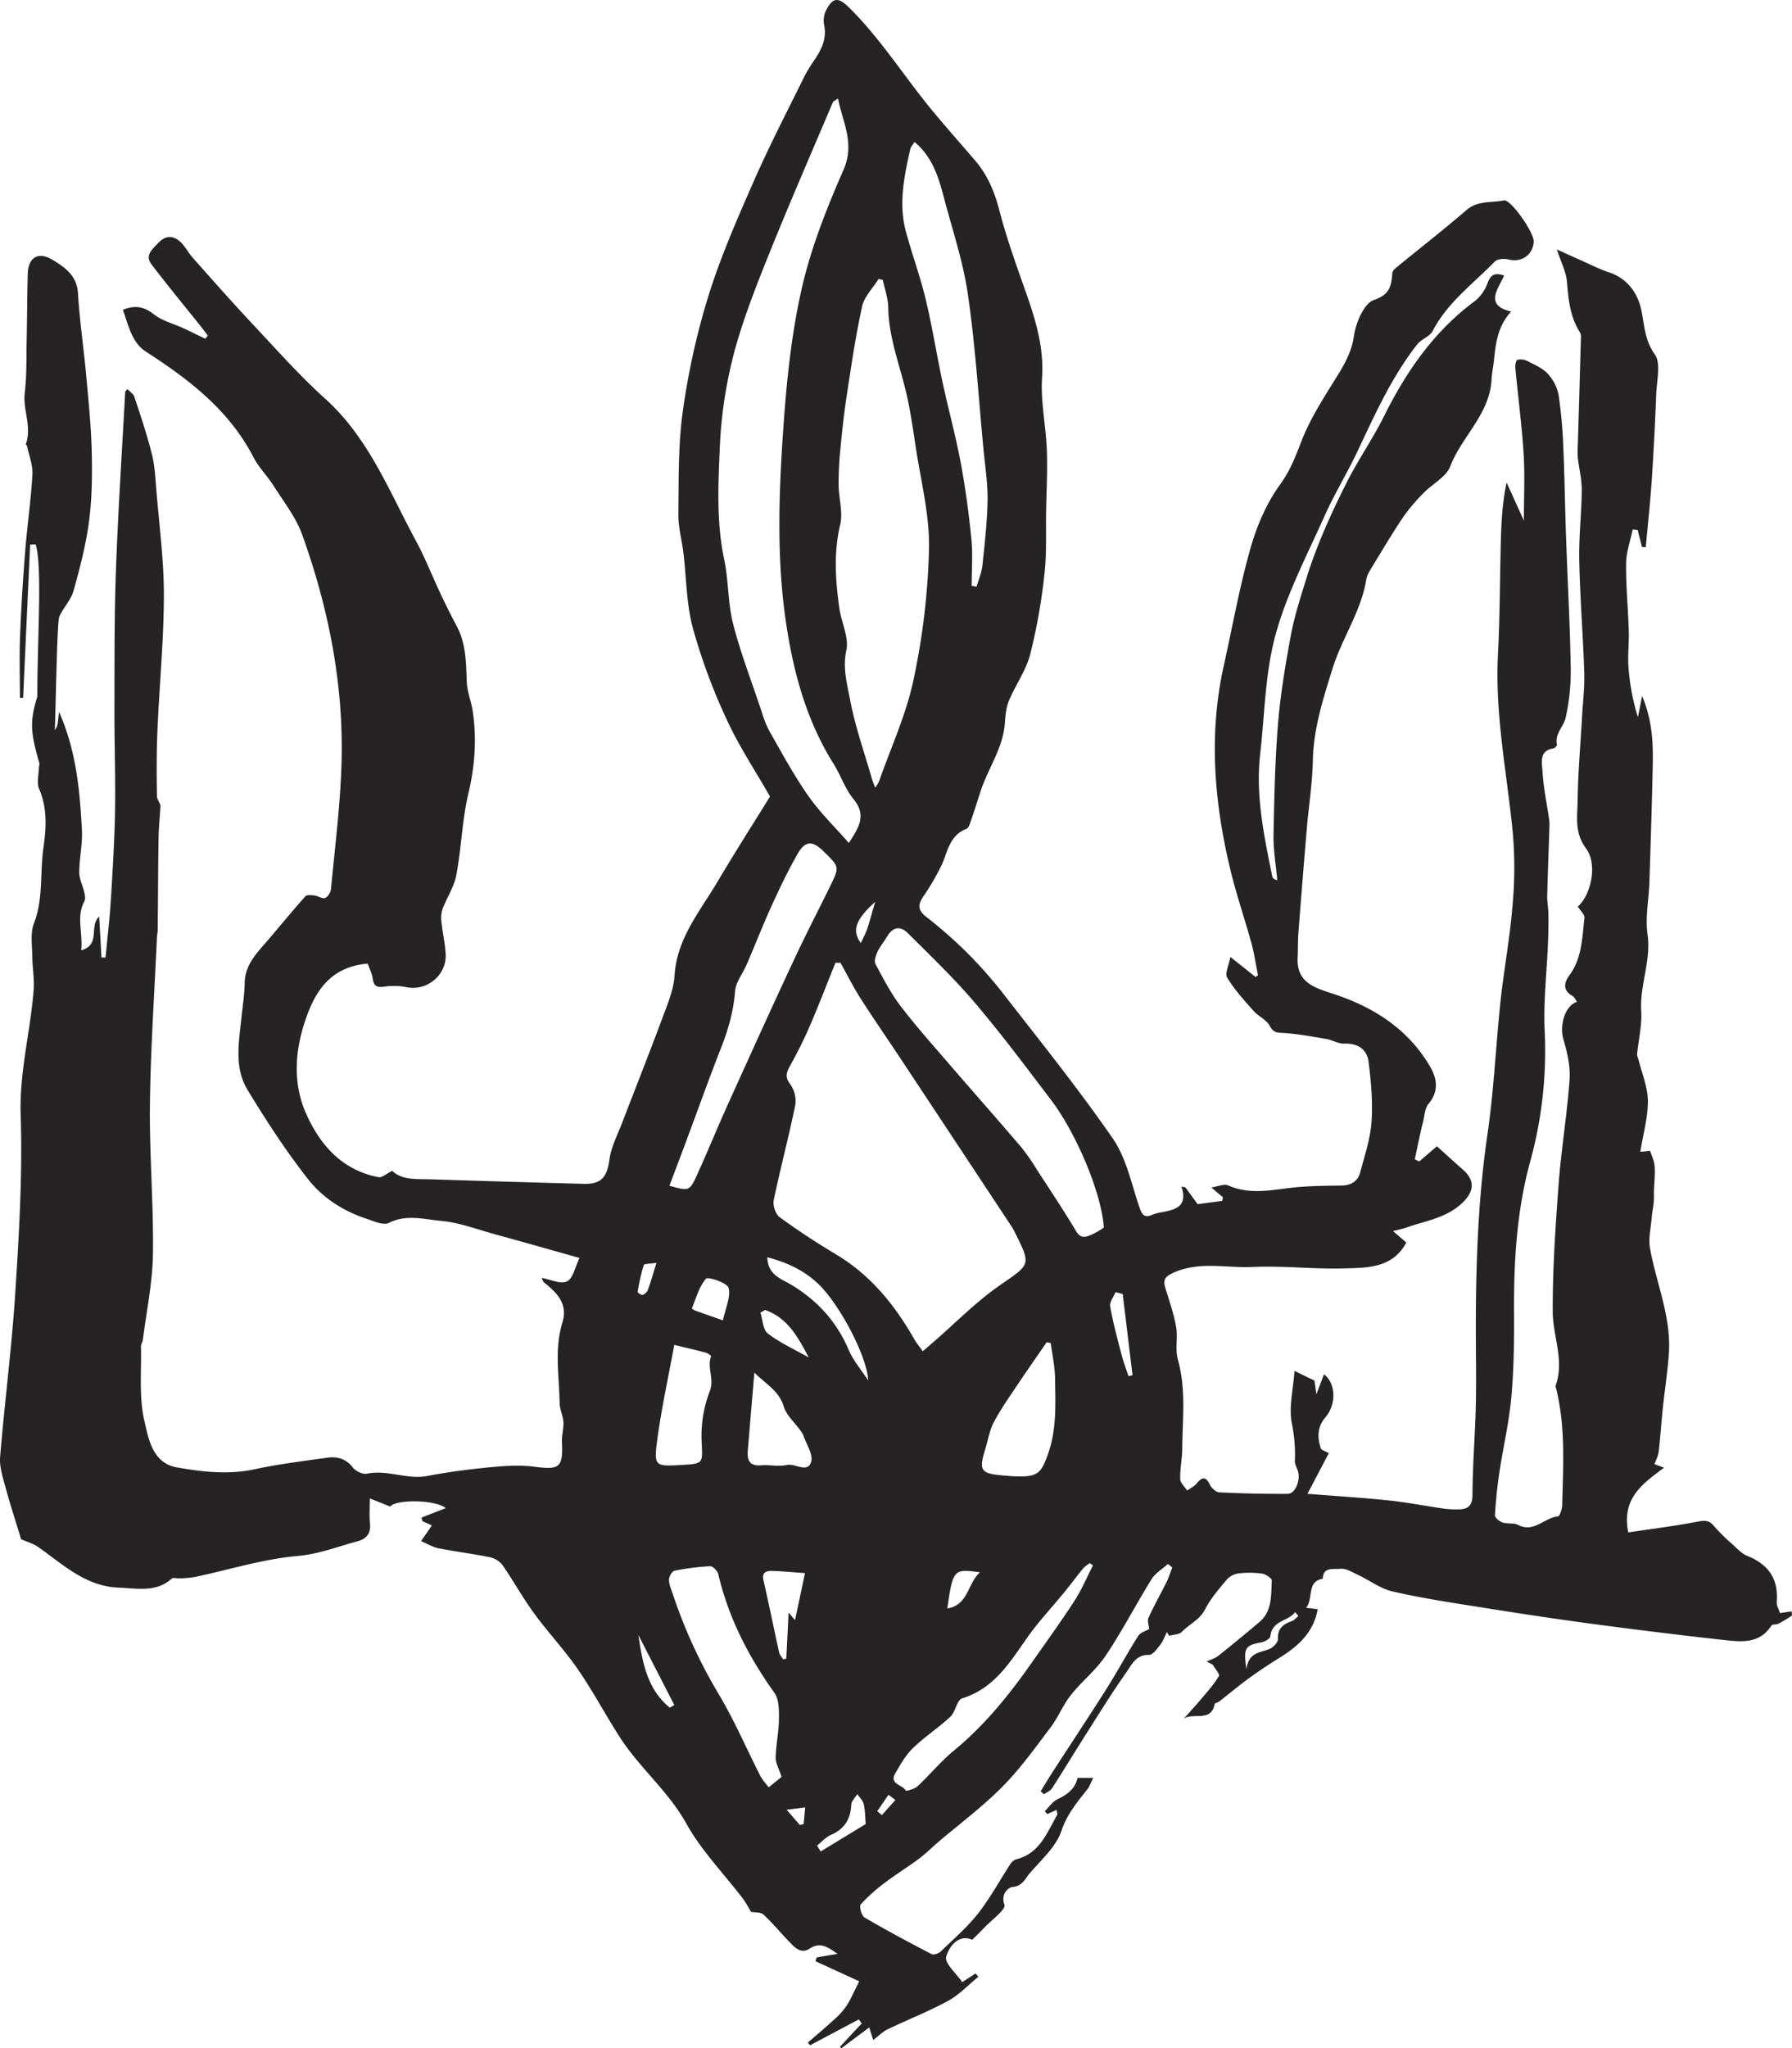 <svg xmlns="http://www.w3.org/2000/svg" width="945.23" height="1080" viewBox="0 0 945.23 1080"><g id="Слой_2" data-name="Слой 2"><g id="war23_104196090"><path id="war23_104196090-2" data-name="war23_104196090" d="M945 849.62l-6.12.9c-.71-2.25-1.86-4.1-1.71-5.83 1-12.08-4.25-19.79-15.41-24.27-3.14-1.26-5.69-4.13-8.31-6.5a94.08 94.08.0 0 1-9.5-9.44c-2.83-3.41-5.61-2.71-9.4-2-11.68 2.21-23.49 3.67-35.67 5.49-3.68-18 7.61-25.67 18.85-34.11L872.7 772c.76-2.2 1.94-4.34 2.21-6.57.89-7.57 1.36-15.18 2.16-22.75 1-9.73 2.57-19.42 3.22-29.16 1.28-19.24-6.65-36.89-9.95-55.34-.91-5.18.45-10.78.89-16.17.22-2.71.82-5.38 1.07-8.1.19-2.06.06-4.14.13-6.21.13-4.29.67-8.6.34-12.84-.23-2.88-1.64-5.69-2.38-8.06l-5.17.49c1.55-9.66 4.06-18.27 4-26.86-.09-7.32-3.2-14.59-5-21.89a9 9 0 0 1-.7-2.65c.74-7.63 2.64-15.32 2.18-22.86-.84-13.67 5.33-26.49 3.33-40.41-1.29-9.05.73-18.56 1-27.87.66-20.24 1.31-40.47 1.74-60.72.26-12-.11-23.9-5.59-37.06-1 4.94-1.6 8.07-2.21 11.2A115.53 115.53.0 0 1 859 352c-.51-6.4.34-12.88.14-19.31-.36-11.87-1.54-23.71-1.41-35.56.07-6 2.23-12 3.46-17.95l2.61.24 2.31 9 2 .08c1.08-11.95 2.38-23.89 3.18-35.85 1-15 1.74-30.06 2.33-45.1.28-7 2.57-16-.79-20.74-5.16-7.26-5.44-14.94-6.91-22.49-1.94-10-7.62-17.56-17.36-20.78-5.09-1.68-9.9-4.19-14.82-6.36-4.12-1.83-8.22-3.71-12.54-5.65 2.18 6.69 4.89 11.79 5.33 17.08.76 9.32 1.63 18.38 6.76 26.5a4 4 0 0 1 .62 2q-.79 28.95-1.66 57.9a47.35 47.35.0 0 0 0 6.3c.63 5.73 2.13 11.44 2.08 17.15-.1 12.29-1.58 24.58-1.33 36.85.43 19.76 2 39.48 2.65 59.24.24 7.75-.72 15.54-1.16 23.32-.82 14.62-2.12 29.23-2.32 43.87-.1 8.57-1.86 17.16 4.38 25.55 6.45 8.65 2.39 25-4.3 30.7 1.35 2.2 3.71 4.25 3.5 6-1.23 10.43-1.23 21.21-8 30.33-2.67 3.65-3.63 7.87 1.71 10.8 1 .54 1.5 1.94 2.34 3.1-6.49 2.16-9.28 12.64-7.14 19.8 2 6.81 3.73 14.2 3.24 21.18-1.29 18.37-4.37 36.63-5.76 55-1.67 22.38-3.2 44.82-3.12 67.23.0 13 6.27 25.8 1.56 39.09-.21.58.19 1.39.36 2.09 4.88 20 3.55 40.41 3.09 60.72.0 2.19-1.31 6.14-2.27 6.23-7.2.62-12.69 8.82-21 4.48-2.31-1.22-5.61-.41-8.21-1.29-1.66-.55-4.1-2.58-4-3.83.45-7.76 1.26-15.53 2.42-23.22 2-12.93 5-25.73 6.19-38.72 1.34-14.78 1.56-29.71 1.46-44.57-.19-27 1.37-54 8.53-80a220 220 0 0 0 7.61-69.14c-.69-15.25 1.14-30.61 1.75-45.92.22-5.1.3-10.21.24-15.3.0-3.25-.72-6.5-.64-9.75.31-12.59.82-25.19 1.21-37.79a21.24 21.24.0 0 0-.36-3.53c-1.18-8.09-2.9-16.16-3.33-24.31-.24-4.47-2-10.89 5.84-12.09.72-.1 1.88-1.47 1.76-2-1.2-5.71 3.52-9.44 4.58-14a113.46 113.46.0 0 0 2.68-27.46c-.39-22.89-1.67-45.76-2.47-68.63-.54-15.33-.71-30.68-1.39-46a256.5 256.5.0 0 0-2.49-28.11A23 23 0 0 0 816.33 197c-2.76-3-7-4.73-10.72-6.65a7.66 7.66.0 0 0-5.25-.62c-.75.25-1.19 2.88-1.05 4.36 1.41 15.06 3.4 30.08 4.35 45.16.71 11.25.14 22.58.14 35.24-3.37-7.43-6.24-13.76-9.12-20.08-2.15 10.31-2.71 20-3 29.8-.56 20.27-.49 40.58-1.55 60.83-1.67 31.89 4.82 63 7.86 94.43a216 216 0 0 1-.24 38.73c-1.38 16.71-4.5 33.23-6.29 49.9C789 551.41 788 574.88 784.6 598c-4.94 33.86-6.12 67.82-6.14 101.9.0 13.67.3 27.35.0 41-.37 15.61-1.7 31.22-1.76 46.82.0 5.64-1.78 7.94-6.94 8.11a49.93 49.93.0 0 1-8.38-.43c-9.55-1.36-19.05-3.26-28.63-4.26-13.87-1.45-27.81-2.3-43.09-3.51 4.21-8 7.78-14.83 11.25-21.42-1.83-1.09-3.9-1.58-4.23-2.64-1.84-5.73-1.94-11.13 2.46-16.29 6-7.07 5.36-18.11-.78-22.67-1.09 2.91-2.2 5.83-4 10.53-.61-4.23-.89-6.3-1-7.18l-10.54-5.13c-.68 9.81-3.16 19.35-1.34 28A80.62 80.62.0 0 1 683 770.38c-.06 1.76 1.13 3.55 1.66 5.35 1.43 4.81-1.46 11.88-5.4 11.91-12 .1-24.1-.2-36.13-.78-1.74-.09-4.07-2.23-4.92-4-2.35-4.91-4.36-3.85-7.17-.51-1.25 1.5-3.22 2.38-4.86 3.55-1.28-2-3.6-4-3.65-6-.16-5.26 1-10.53 1.07-15.82.11-15.74 2.13-31.53-2.3-47.17-1.54-5.44.07-11.69-.94-17.36-1.23-6.94-3.61-13.69-5.67-20.46-1.32-4.41-.22-6 4.46-8.12 13.63-6.06 27.65-2.29 41.41-2.94 16.19-.76 32.5 1.24 48.74.75 12.08-.36 25.22-.11 32.51-13.65-2-1.73-4.11-3.49-7-6 3-.8 5.25-1.24 7.35-2 10.12-3.54 21-5 29.29-13 6.16-5.95 6.67-11.72.22-17.4-4.67-4.12-9.27-8.33-13.74-12.35-3.11 2.69-6.22 5.35-9.31 8l-2.36-1.09c.86-4.08 1.71-8.16 2.6-12.22.53-2.48 1.09-5 1.74-7.41.85-3.27.91-7.23 2.87-9.6 5.7-6.85 4.57-13.47.57-20.19-11.7-19.64-29.81-31-50.89-37.89-9.79-3.21-19.31-5.89-18.68-19 .21-4.39.08-8.81.41-13.18q2.08-27.21 4.38-54.38c1-12.19 3-24.36 3.24-36.57.34-16.82 5.45-32.39 10.29-48.11 5-16.14 15.16-30.3 17.91-47.31.39-2.43 2-4.75 3.29-6.94 5.35-8.75 10.56-17.59 16.31-26.08a94.64 94.64.0 0 1 10.8-12.65c4.55-4.72 11.68-8.24 13.81-13.77 6.11-15.85 20.81-27.53 21.83-45.71.2-3.65 1-7.28 1.35-10.94.9-8.88 2.12-17.61 9-25.06-14.35-3.38-6.84-11.83-3.71-19-5.09-1.69-7.14-.34-8.74 4A21.39 21.39.0 0 1 778 158.7c-21.64 16-36.28 37.23-48.09 61-6 12-13.77 23.13-19.79 35.13-8.21 16.35-15.77 33.06-21.18 50.6-3 9.67-6.13 19.38-8 29.29-2.88 15.5-5.51 31.12-6.81 46.81-1.6 19.49-2 39.12-2.38 58.7-.14 8 1.27 15.93 2 23.91-1.75-.49-2.49-1.18-2.66-2-4.31-21.27-8.88-42.55-6.39-64.48 2.41-21.08 2.59-42.8 8.12-63 5.92-21.6 16.62-41.95 25.84-62.58 5.25-11.75 12.06-22.8 17.55-34.46 9.14-19.42 18-39 31.3-56 2.19-2.8 6.64-4.12 8.19-7.1 7.8-15.06 21.33-24.87 32.75-36.59 1.37-1.41 4.91-1.71 7.09-1.15 6.88 1.8 13-2.21 13.47-9.32.25-4.46-10.63-20.32-14.89-21.67a1.44 1.44.0 0 0-.68-.16c-6.67 1.44-13.84-.09-19.87 5.1-12.08 10.39-24.68 20.2-37 30.3-.89.72-2 1.78-2.12 2.77-.61 6.61-1 11.42-9.75 14.37-5.22 1.75-9.55 12-10.53 19-1.36 9.72-6.64 17.57-11.14 24.81-6.22 10-12.42 19.87-16.65 30.9-3 7.79-5.86 15.21-11 22.36C668.16 265.1 663 277.1 659.61 289c-5.79 20.37-9.49 41.33-14.1 62-8.17 36.61-5 72.84 3.78 108.81 3.1 12.58 7.34 24.88 10.77 37.39 1.53 5.56 2.35 11.31 3.5 17-.43.31-.85.64-1.27.95L649 504.56c-.78 4.29-3 8.67-1.72 10.87 3.79 6.3 8.87 11.86 13.79 17.43 2.63 3 7 4.8 8.72 8.12 2.08 4 4.55 3.45 8 3.71 7.3.57 14.56 1.87 21.8 3.12 3.2.56 6.32 2.56 9.41 2.45 7.15-.26 12 2.91 12.87 9.5 1.35 10.49 2.3 21.21 1.57 31.7-.61 9-3.61 17.82-5.95 26.63-1.31 4.89-5 7-10.2 7-9.19.15-18.45.18-27.55 1.33-10.78 1.36-21.32 3.28-31.89-1.39-2.16-1-5.41.58-8.91 1.07l6.13 5.19-.36 1.89-13 1.73c-2.64-3.63-4.54-6.25-6.44-8.85l-2.08-.46c3.5 10.9-3.47 12.15-10.26 13.55a23.16 23.16.0 0 0-4.82 1.22c-4.65 2.13-5.81.0-7.25-4.27-4.11-12.18-6.82-25.58-13.92-35.86-18.28-26.42-38.49-51.51-58.22-76.92A232.5 232.5.0 0 0 509 501.24a249.06 249.06.0 0 0-20.8-18.13c-4.84-3.86-3.57-7.05-.61-11.25a130.52 130.52.0 0 0 8.37-14.29c3.87-7.28 4.19-16.81 13.73-20.5 1.45-.56 2.14-3.52 2.83-5.49 1.72-4.88 3.2-9.84 4.83-14.74 4-12 11.84-22.6 12.7-35.76.26-4 .69-8.14 2.19-11.74 3.44-8.2 8.92-15.74 11.12-24.19a305.66 305.66.0 0 0 7.54-42.34c1.26-11 .7-22.21.89-33.31.2-10.83.79-21.68.37-32.49-.48-12.62-3.32-25.32-2.5-37.8 1.11-17.12-4-32.36-9.52-47.88-4.71-13.32-9.45-26.68-13-40.35-2.52-9.85-6.23-18.71-12.83-26.39-7.53-8.76-15.19-17.41-22.56-26.29C477 40.42 464.62 20.58 448 4.11c-5.57-5.5-8.62-5.85-12.21 1.22a12.16 12.16.0 0 0-1.15 7.44c1.55 6.91-.93 12.54-4.47 18a90.38 90.38.0 0 0-5.61 9c-9.14 18.55-18.69 36.93-27 55.84-8.73 19.86-17.49 39.88-23.93 60.54a385.48 385.48.0 0 0-13.46 60.67c-2.5 17.85-2.13 36.13-2.36 54.23-.09 6.78 1.84 13.56 2.66 20.37 1.61 13.28 1.56 27 5 39.77a309.38 309.38.0 0 0 17.95 48.41c6.44 14 15.11 27 22.73 40.38-8.95 14.49-18.61 29.59-27.73 45-9.25 15.61-21.37 29.76-22.61 49.36-.5 7.79-3.86 15.52-6.64 23-6.79 18.29-14 36.42-21 54.66-2.44 6.36-5.78 12.66-6.69 19.26-1.28 9.37-4.16 13.18-13.7 12.93q-40.12-1.07-80.24-2.37c-7.58-.24-15.46.57-20.63-4.48-3 1.43-5.38 3.71-7.29 3.34-19.16-3.69-30.82-17-38.17-33.54-6.61-14.81-6.08-31.06-1.23-46.59 5.1-16.37 12.87-30.68 33.73-32.49.85 2.45 2.28 5.17 2.68 8 .52 3.74 2 4.65 5.69 4.22a35.08 35.08.0 0 1 11.75.15c10.91 2.48 21.76-6.24 21-17.66-.37-5.63-1.66-11.2-2.23-16.83a15.29 15.29.0 0 1 .61-6.74c2.27-6 6.09-11.59 7.24-17.75 2.69-14.28 3.05-29 6.38-43.12 3.44-14.53 4.45-28.8 2.27-43.4-.75-5.07-2.87-10-3.1-15.07-.44-10.14-.3-20.23-5.24-29.55q-4.5-8.49-8.61-17.21c-4.39-9.29-8.12-18.93-13-27.95-14.07-26-24.81-54-47.59-74.66C158 198.06 145.57 184 132.8 170.4 122.24 159.14 112 147.55 101.75 136c-2.5-2.8-4.18-6.44-7-8.81-3.62-3.09-7.44-3.13-11.24.89-3.22 3.43-7.27 6.49-3.58 11.33 8.64 11.36 17.75 22.36 26.66 33.52 1 1.31 2 2.66 3 4l-1.28 1.68c-3.76-1.81-7.5-3.67-11.3-5.42-5.3-2.46-11.33-3.95-15.82-7.44-5.1-4-9.73-5.09-16.36-2.38 2.86 8 4.71 17.26 12.06 22 22.82 14.71 43.88 30.8 56.76 55.63 2.87 5.54 7.52 10.13 10.88 15.45 5.25 8.32 11.59 16.36 14.87 25.47 14.13 39.34 22.13 80 20.7 122-.74 21.64-3.47 43.19-5.51 64.77-.17 1.74-1.62 4.17-3.08 4.76s-3.61-1-5.51-1.27c-1.64-.2-4.11-.51-4.92.4-6.56 7.34-12.83 15-19.22 22.5-5.87 6.91-12.68 13.18-12.8 23.39-.09 6.05-1.1 12.11-1.71 18.16-1.32 12.88-3.9 26.29 3.18 37.95 9.85 16.26 20.3 32.29 32 47.2 7.63 9.7 18.38 16.71 30.46 20.71 4 1.31 9.21 3.78 12.14 2.29 9.27-4.67 18.53-1.86 27.44-1.06 9.72.87 19.19 4.53 28.72 7.13 14.69 4 29.36 8.21 44.4 12.42-2.37 4.82-3.42 10.81-6.61 12.35-3.35 1.62-8.76-1-13.27-1.83a4.75 4.75.0 0 0 2 3.08c6.53 5.38 11.79 10.88 8.76 20.75-4.23 13.8-1.59 28.08-1.38 42.17.05 3.36 1.82 6.68 2 10.07s-.94 6.86-.78 10.25c.63 13.73-1.22 15-14.57 13.23-7.63-1-15.59-.45-23.32.29-11 1.06-22.09 2.47-33 4.58s-21.13-3.48-31.93-1.19c-2.22.46-5.95-1.27-7.42-3.18-3.71-4.85-8.45-6-13.8-5.22-12.64 1.78-25.34 3.34-37.78 6-14 3.06-27.81 1.47-41.42-.94-12.71-2.27-14.87-15.15-17-24.44-2.94-12.6-1.49-26.23-1.82-39.42.0-1.11.88-2.21 1-3.36 1.92-15.09 5.11-30.19 5.33-45.32.37-26.24-1.91-52.52-1.6-78.76.34-29.07 2.35-58.12 3.65-87.18.09-1.89.45-3.77.47-5.66.15-15.83.18-31.66.43-47.48.08-5.62.68-11.23 1-16.86.19-1.52-1.8-3.43-1.84-5.35-.19-11.57-.25-23.14.26-34.69 1-23.73 3.34-47.45 3.4-71.17.0-18.57-2.46-37.15-4-55.71-.51-6.33-.81-12.79-2.36-18.91-2.56-10.22-5.95-20.23-9.25-30.24-.5-1.53-2.34-2.62-3.64-4-.88 1.07-1.15 1.25-1.15 1.42-1.7 31.44-3.77 62.89-4.91 94.36-.89 24.5-.71 49-.78 73.57-.05 17.73.61 35.47.31 53.19-.27 15.8-1.26 31.6-2.24 47.39-.63 9.95-1.82 19.87-2.77 29.81H53.54c-.4-7-.8-14-1.22-21.62-5.58 5.24 1 14.8-9.49 17.84 1-9.23-2.72-17.65 1.68-25.91.63-1.18.35-3 0-4.47-.81-3.63-2.71-7.2-2.7-10.77.0-7.42 1.8-14.85 1.4-22.19-1.12-20.67-2.8-41.31-12.06-62.42-.49 3.68-.51 5.73-1.1 7.6A7.55 7.55.0 0 1 28.92 385c.7-21 1.21-57.2 2.36-59.83 2.1-4.77 6.18-8.86 7.54-13.76 3.39-12.15 6.6-24.48 8.2-36.95 1.57-12.27 1.66-24.82 1.35-37.22C48 224 46.63 210.75 45.43 197.52 44.11 183.2 42 169 41.13 154.6 40.54 145.3 34.3 141 27.71 137c-7.48-4.52-12.82-1.35-13.07 7.35-.33 11.67-.33 23.35-.58 35-.2 9.24.09 18.54-1 27.68s3.86 18 .58 27.06c-.1.29.56.77.66 1.2 1 5 3.07 10 2.8 14.93-.78 13.59-2.77 27.1-3.84 40.69-1.17 14.82-2.1 29.68-2.68 44.53-.41 10.82-.07 21.67-.07 32.49l1.68.07q1.85-40.46 3.71-80.88l2.9-.05c3.63 11.46.84 50.31.89 80.19-4.12 13.22-3.57 19 1 34.89.25.83-.17 1.84-.18 2.77-.06 3.7-1.24 7.91.1 11 4.47 10.28 3.78 20.87 2.28 31.21-1.9 13.2.06 26.77-5 39.75-2 5.17-.9 11.6-.85 17.47s1.15 11.87.7 17.71c-1.72 22-7.6 43.38-6.84 66 1 30.67-.79 61.5-2.76 92.18C6.33 709.61 2.48 738.83.06 768.15c-.43 5.37 1.5 11.06 2.95 16.44 2.47 9.09 5.41 18 8.13 27 2.87 1.28 6.33 2.2 9.07 4.13 13.12 9.25 25 20.77 42.54 21.39 9.69.35 19.54 2.66 27.89-4.79.73-.66 2.58.0 3.91-.11a57 57 0 0 0 8.29-.72c18.08-3.83 36-9.51 54.23-11.09 11.33-1 21.15-5 31.61-7.77 4.71-1.27 7-4.18 6.47-9.42-.42-4-.09-8-.09-13.15l10.79 4.3c2.47-3.68 23.13-3.94 29.28.8l-12.77 5 .45 1.88 5 2.28-5.71 8.24c3 1.29 6 3.15 9.19 3.78 9 1.81 18.23 2.9 27.26 4.77a11.48 11.48.0 0 1 6.59 4.23c5.75 8.3 10.63 17.2 16.59 25.33 7.36 10.08 16 19.23 23.08 29.49 7.95 11.52 14.53 24 22.1 35.76 10.38 16.15 25.58 28.43 35.13 45.62 7.88 14.2 19.66 26.23 29.63 39.29 1.78 2.34 3.15 5 4.52 7.23 2.11.39 5.05.07 6.47 1.38 4.81 4.46 9 9.56 13.6 14.31 2.95 3.08 6.19 6.75 10.85 3.66 5.22-3.45 9-1.27 14.67 2.8l-11 1.86c-.21.66-.43 1.32-.64 2l23.07 10.59c-2.48 4.89-4.18 8.95-6.5 12.62a36.56 36.56.0 0 1-6.32 7.19c-4.65 4.3-9.5 8.36-14.27 12.51.39.47.78 1 1.18 1.41L453 1064.75c.52.72 1 1.42 1.54 2.14q-5.74 6.12-11.46 12.28c.23.27.46.55.71.83 4.74-3.57 9.5-7.14 14.7-11 1 3.18 1.58 4.92 2.12 6.62 2.83-2.15 4.93-4.36 7.5-5.6 10.64-5.11 21.7-9.44 32.05-15.08 5.85-3.2 10.63-8.39 15.9-12.67l-1.51-1.74-7 4.58c-3.13-4.62-9.42-10-8.46-13.41 1.63-5.81 6.87-12 13.74-8.94 2.76-2.75 4.54-4.42 6.19-6.2 3.9-4.16 11.69-9.79 10.8-12.28-2.18-6.09 2.56-9.26 4.2-9.35 5.19-.32 6.66-4.32 9-7.07 6.13-7.18 14-14.07 16.87-22.54 3-8.87 8.27-15.08 13.63-21.84 1.16-1.46 1.76-3.38 3.12-6.06h-8.25c-1.35 5.79-5.44 8.81-10.63 11.27-2.64 1.26-4.5 4.18-6.71 6.35.47.47.94 1 1.4 1.44l4.85-2.18c.19 1.35.59 2.2.32 2.65-5.45 9.38-9.19 20.33-21.57 23.38a6 6 0 0 0-3.11 2.54c-5.69 8.68-10.66 17.91-17 26-5.77 7.33-13 13.56-19.71 20.05-1.11 1.07-3.73 2-4.84 1.41-11.92-6.2-23.79-12.52-35.38-19.32-1.58-.93-2.9-5.9-2-6.9a90.66 90.66.0 0 1 13.06-11.66c5.72-4.35 11.89-8.11 17.66-12.4 3.57-2.67 6.73-5.89 10.14-8.79 11.28-9.61 23.27-18.49 33.67-29C538 932.77 545.91 921.71 554 911c4.07-5.37 6.64-11.91 10.81-17.19 5.78-7.3 13.38-13.29 18.52-21 8.68-13 15.87-26.92 24.11-40.19 2-3.2 5.69-5.34 8.6-8 .77.62 1.54 1.23 2.29 1.85-1 2.52-1.73 5.14-2.94 7.57-3.13 6.32-6.67 12.47-9.56 18.91-.78 1.72.2 4.24.33 6-1.58.94-4.56 1.71-5.77 3.6-5.81 9.12-10.92 18.69-16.69 27.82-9.32 14.75-19 29.27-28.45 43.9-2.17 3.35-4.21 6.8-6.32 10.2l1.73 1.6c1.45-1.05 3.37-1.8 4.28-3.2 6.37-9.89 12.48-20 18.79-29.89 6.64-10.44 13.16-21 20.3-31.08 2.87-4.07 5.09-9.54 12.08-9.33 1.94.0 4.27-3.23 5.92-5.37 1.5-1.94 2.35-4.41 3.48-6.66.39.65.79 1.29 1.19 1.94 2.25-.64 5.22-.59 6.61-2 4-4.13 9.49-6.39 12.38-12s7.24-10.64 11.37-15.57a10.38 10.38.0 0 1 6.13-3.3 49 49 0 0 1 12.57.1c1.92.28 5.18 2.55 5.09 3.73-.5 7.61.33 15.86-6.35 21.6-7.16 6.14-14.48 12.11-21.87 18-1.76 1.39-4.1 2-6.16 3l3.2 1.68c1.17 2.08 3.85 5 3.25 6-2.56 4.34-6 8.17-9.3 12.06-3 3.56-6.16 7-9.25 10.45 5.09-3.49 14.46 2 16.32-7.71.12-.58 1.66-.81 2.39-1.37 5.28-4.11 10.39-8.41 15.79-12.34s10.74-7.43 16.28-10.88c9.7-6.06 17.76-13.28 19.9-25.48l-6.12-.73c4.14-5.05.0-13.78 8.81-15.32.1-6.46 5.87-4.82 9-5.23s6.6 1.84 9.75 3.3c6 2.82 11.65 7.17 18 8.62 14.88 3.44 30 5.75 45.15 8.15 19.71 3.15 39.46 6.17 59.24 8.82q34.75 4.68 69.61 8.55c9.39 1 19.4 2.59 25.88-7.51.51-.79 2.59-.43 3.74-1a68.22 68.22.0 0 0 7-4.24c.26-.17.0-1.2-.09-2.23zM480.14 78.6h0c.28-1.23 1.37-2.29 2.27-3.73 9.35 7.83 12.58 18.35 15.39 29 4.49 17.07 10.22 34 12.74 51.35 3.93 27.06 5.63 54.45 8.22 81.7.86 8.92 2.28 17.85 2.15 26.77-.19 11.5-1.5 23-2.72 34.48-.4 3.78-2 7.43-3.08 11.14l-2.58-.41c0-8.23.65-16.54-.15-24.69-1.34-13.48-3.14-27-5.64-40.3-2.69-14.35-6.59-28.46-9.65-42.75s-5.36-29-8.81-43.35c-2.92-12.12-7.27-23.89-10.5-35.94-3.92-14.59-.82-29 2.36-43.25zm-25.51 83.2h0c1.18-5.29 5.75-9.83 8.79-14.7.75.17 1.49.35 2.24.51 1 4.82 2.78 9.62 2.86 14.45.23 16.61 6.66 31.79 10.08 47.65 1.79 8.27 3 16.67 4.27 25 2.67 18.13 7.47 36.32 7.16 54.42a371.21 371.21.0 0 1-8.2 69.39c-3.84 18.3-11.94 35.7-18.18 53.49a22.23 22.23.0 0 1-2 3.3c-.8-2.14-1.38-3.44-1.77-4.8-3.95-13.78-8.81-27.39-11.45-41.42-1.57-8.39-4.06-16.81-2-26.22 1.46-6.76-2.61-14.6-3.67-22-2.08-14.74-3.11-29.38.42-44.27 1.53-6.46-.73-13.76-.82-20.68a170.79 170.79.0 0 1 .82-18.1c.92-9.57 1.91-19.14 3.36-28.64 2.42-15.85 4.7-31.76 8.17-47.39zm7 313.7h0c-1.79 6.11-2.89 10.39-4.29 14.57a73.63 73.63.0 0 1-3.32 7.14c-4.7-6.57-2.95-12.11 7.61-21.71zm-55.93-90.36h0c-2.16-3.82-3.38-8.21-4.8-12.42-4.9-14.64-10.48-29.11-14.26-44-2.74-10.89-2.32-22.55-4.63-33.59-4.08-19.39-3.23-38.68-2.37-58.28a234.94 234.94.0 0 1 8.47-54.15c5-17.53 11.81-34.59 18.65-51.52 10.48-25.91 21.64-51.52 32.55-77.24.23-.53 1.05-.82 2.71-2 2.55 12.83 9 23.6 2.94 37.54-8.88 20.26-17.19 41.19-22.07 62.67-5.46 24-8 48.92-9.71 73.58-2.32 33.51-3.6 67.23 1.15 100.67 3.83 26.83 10.66 52.91 25.34 76.3 3.77 6 6 13.13 10.41 18.47 7.36 8.84 2.73 15.43-2.35 23.27-7.4-8.47-15.23-16-21.34-24.77-7.67-10.95-14.09-22.79-20.69-34.45zM362.34 600.62h0c6-16 11.71-32.18 18-48.1 3.81-9.7 6.59-19.43 7.4-29.94.37-4.78 4.09-9.26 6.1-14 4.52-10.5 8.69-21.16 13.43-31.56 4.18-9.16 8.55-18.27 13.56-27 3.92-6.8 7.73-6.82 13.41-1.29 8.51 8.28 8.58 8.31 4 17.8-6.41 13.13-13.18 26.1-19.34 39.34-12 25.66-23.66 51.44-35.33 77.23-5.41 12-10.34 24.2-15.81 36.16-4.07 8.92-4.29 8.82-14.66 5.95 3.21-8.52 6.28-16.58 9.29-24.66zm41.22 90.1h0c11.73 4 17.32 14.14 23 25-7.64-4.32-15.17-7.72-21.55-12.61-2.6-2-2.68-7.24-3.91-11l2.5-1.43zm-22.22 5.46h0c-5.64-2-10.23-3.56-14.79-5.22-.62-.22-1.64-1-1.58-1.18 2.24-5.38 3.79-11.39 7.43-15.57 1-1.19 11.26 2.22 11.92 4.84 1.19 4.81-1.61 10.61-3 17.13zm-25.68 12.94h0c6.75 1.63 11.75 2.78 16.69 4.11 1.07.29 2.84 1.6 2.76 1.85-2.36 6 1.86 11.94-.76 18.54a65.44 65.44.0 0 0-4.28 25.82c.48 12.34 1.45 12.31-11 13-13.26.75-14.18.58-12.53-12.13 2.19-16.91 5.91-33.64 9.11-51.18zm-19.3-28h0a98.55 98.55.0 0 1 3.2-14.07c.28-.83 3.49-.69 6.72-1.21-1.9 6.09-3.09 10.33-4.61 14.45a4.72 4.72.0 0 1-2.79 2.46c-.67.19-2.6-1.21-2.52-1.63zm16.95 219.27h0c-12-9.75-14.46-24-16.58-38.29q9.47 18.45 18.95 36.9l-2.37 1.39zm52.14 42h0c-1.72-2.32-3.36-4-4.38-6-7.38-14.47-13.8-29.49-22.11-43.38a266.4 266.4.0 0 1-24.09-52.57c-.84-2.46-2-5-2-7.48.0-1.67 1.63-4.51 2.95-4.78a125.56 125.56.0 0 1 18.83-2.37c1.39.0 3.83 2.47 4.22 4.16 5.39 23 15.93 43.47 29.62 62.6 2.47 3.47 2.43 9.18 2.38 13.85-.07 6.76-1.58 13.48-1.71 20.24-.07 3 1.74 5.94 3.11 10.23l-6.82 5.49zm7.64-67.45h0c-.73-1.23-1.83-2.39-2.13-3.72-2.79-12.59-5.31-25.24-8.21-37.8-1-4.25 1.25-5.22 4.43-5.13 5.55.16 11.08.7 17.43 1.15-1.86 8.78-3.44 16.26-5.25 24.79l-3.4-4c-.42 8.48-.81 16.4-1.21 24.32l-1.66.34zm10.75 86.88h0l-2 .39-6.91-8 9.79-1.23c-.27 2.93-.55 5.87-.84 8.8zm4-191h0c-1.94 6.16-8.39.57-12.88 1.6-4.26 1-9-.21-13.42.18-6 .53-7.52-2.53-7.11-7.58 1.06-13 2.19-26 3.47-41.26 6.56 6.37 13.05 9.72 15.5 17.84 1.37 4.55 5.61 8.24 8.53 12.33a13 13 0 0 1 1.85 3c1.6 4.65 5.26 10.06 4.06 13.88zm5.06 205.38h0c-.65-1-1.29-2.07-1.93-3.09 2.42-1.92 4.58-4.44 7.32-5.63 7.13-3.1 10.37-8.28 10.72-15.92.09-1.91 2.09-3.74 3.21-5.6 1.17 1.75 2.93 3.37 3.38 5.29.78 3.39.74 7 1.05 10.5l-23.75 14.45zm14.82-264.3h0c-6.34-15-16.54-26.16-30.32-34.48-5.3-3.19-12.4-5.07-12.66-14.51 10.6 2.77 19.46 7 26.84 14 11.51 11 25.95 38.74 26.36 50.94-3.68-5.64-7.85-10.44-10.22-16zm-7.17-50.79h0c-10.09-6-19.89-12.46-29.34-19.38-2.14-1.57-3.65-6.2-3.09-8.93 3.5-16.8 7.95-33.41 11.38-50.21a15.39 15.39.0 0 0-2.72-11c-3.08-4-1.74-6.54.22-10.1 3.72-6.72 7.19-13.63 10.23-20.69 4.72-11 9-22.12 13.44-33.18.88.0 1.77.0 2.65.0 3.46 6.21 6.65 12.58 10.45 18.57 6.3 9.92 13 19.56 19.52 29.36q30.3 45.76 60.56 91.56a27.21 27.21.0 0 1 1.37 2.49c8.88 17.73 8.28 16.89-7.88 28.12-12.51 8.67-23.32 19.79-34.89 29.82-1.72 1.49-3.46 3-5.72 4.91-1.82-2.55-3.32-4.33-4.45-6.31-10.42-18.24-23.26-34.11-41.73-45zm111.56 46.58h0c.7.16 1.41.3 2.12.45.8 6.13 2.19 12.25 2.27 18.38.19 13.5 1 27-3.74 40.22-3.4 9.55-5.22 11.88-15.31 11.71-2.6.0-5.2-.22-7.79-.44-12.51-1.06-13.49-2.48-9.89-14.2 1.42-4.66 2.19-9.67 4.43-13.91 3.57-6.75 8-13.05 12.28-19.43 5.12-7.65 10.41-15.18 15.63-22.78zM516.9 829h0c-6.63 5.93-6 17.23-17.2 19.07 2.93-21.18 3.66-20.8 17.2-19.07zM465.19 957h0l-2.47-2 5.94-8.7 3.62 2.78c-2.36 2.64-4.73 5.27-7.09 7.92zM566.64 844.24h0c-7.28 11.21-15.14 22-22.83 33C532 894.05 519.16 909.85 503.17 923c-6.9 5.68-12.66 12.75-19.22 18.86-1.54 1.45-6 2.58-6.16 2.27-1.7-3.17-8.85-3.37-5.6-9 2.71-4.71 5.49-9.65 9.33-13.38 6.17-6 13.5-10.72 19.77-16.59 2.76-2.58 3.46-8.82 6.25-9.69 16.7-5.17 24.95-18.65 34.09-31.73 5.94-8.51 13.17-16.12 19.74-24.18 3.41-4.17 6.61-8.51 10-12.66a19.6 19.6.0 0 1 3.45-2.7c.57.38 1.13.79 1.69 1.18-3.26 6.32-6 12.94-9.9 18.88zM576 650.9h0c-2.94 1.19-5.77 2.62-8.34-1.67-6.51-10.91-13.57-21.49-20.48-32.14a114.31 114.31.0 0 0-8.44-12.15c-12.21-14.32-24.69-28.4-37-42.66-9-10.48-18.28-20.8-26.67-31.78-5.22-6.84-9.24-14.63-13.29-22.26-.83-1.55.2-4.5 1.11-6.46 1.28-2.75 3.34-5.1 4.88-7.74 3-5.18 6.91-6.21 11.25-1.87 12 11.94 24.26 23.7 35.2 36.56 14 16.45 26.92 33.81 40 51 13.62 17.84 27 49.9 28 67.55A45.27 45.27.0 0 1 576 650.9zm19.23 74.63h0c-1.21-3.67-2.6-7.29-3.57-11-2.22-8.51-4.53-17-6.09-25.71-.41-2.26 1.83-5 2.84-7.52l3.79 1q2.58 21.4 5.17 42.81c-.71.15-1.43.31-2.14.48zm86.22 129.22h0c-4.65 1.58-7.64 3.91-7.38 9.55.07 1.61-2.23 4-4 4.92-4.71 2.32-11.44 1.35-12.59 10.94-1.72-11.29-.64-12.68 7.67-14.16 1.83-.32 4.78-1.92 4.91-3.16.9-8.69 9.46-7.78 13.07-12.86l1.75 2.09C683.7 853 682.71 854.31 681.41 854.75z" fill="#262324" fill-rule="evenodd"/></g></g></svg>